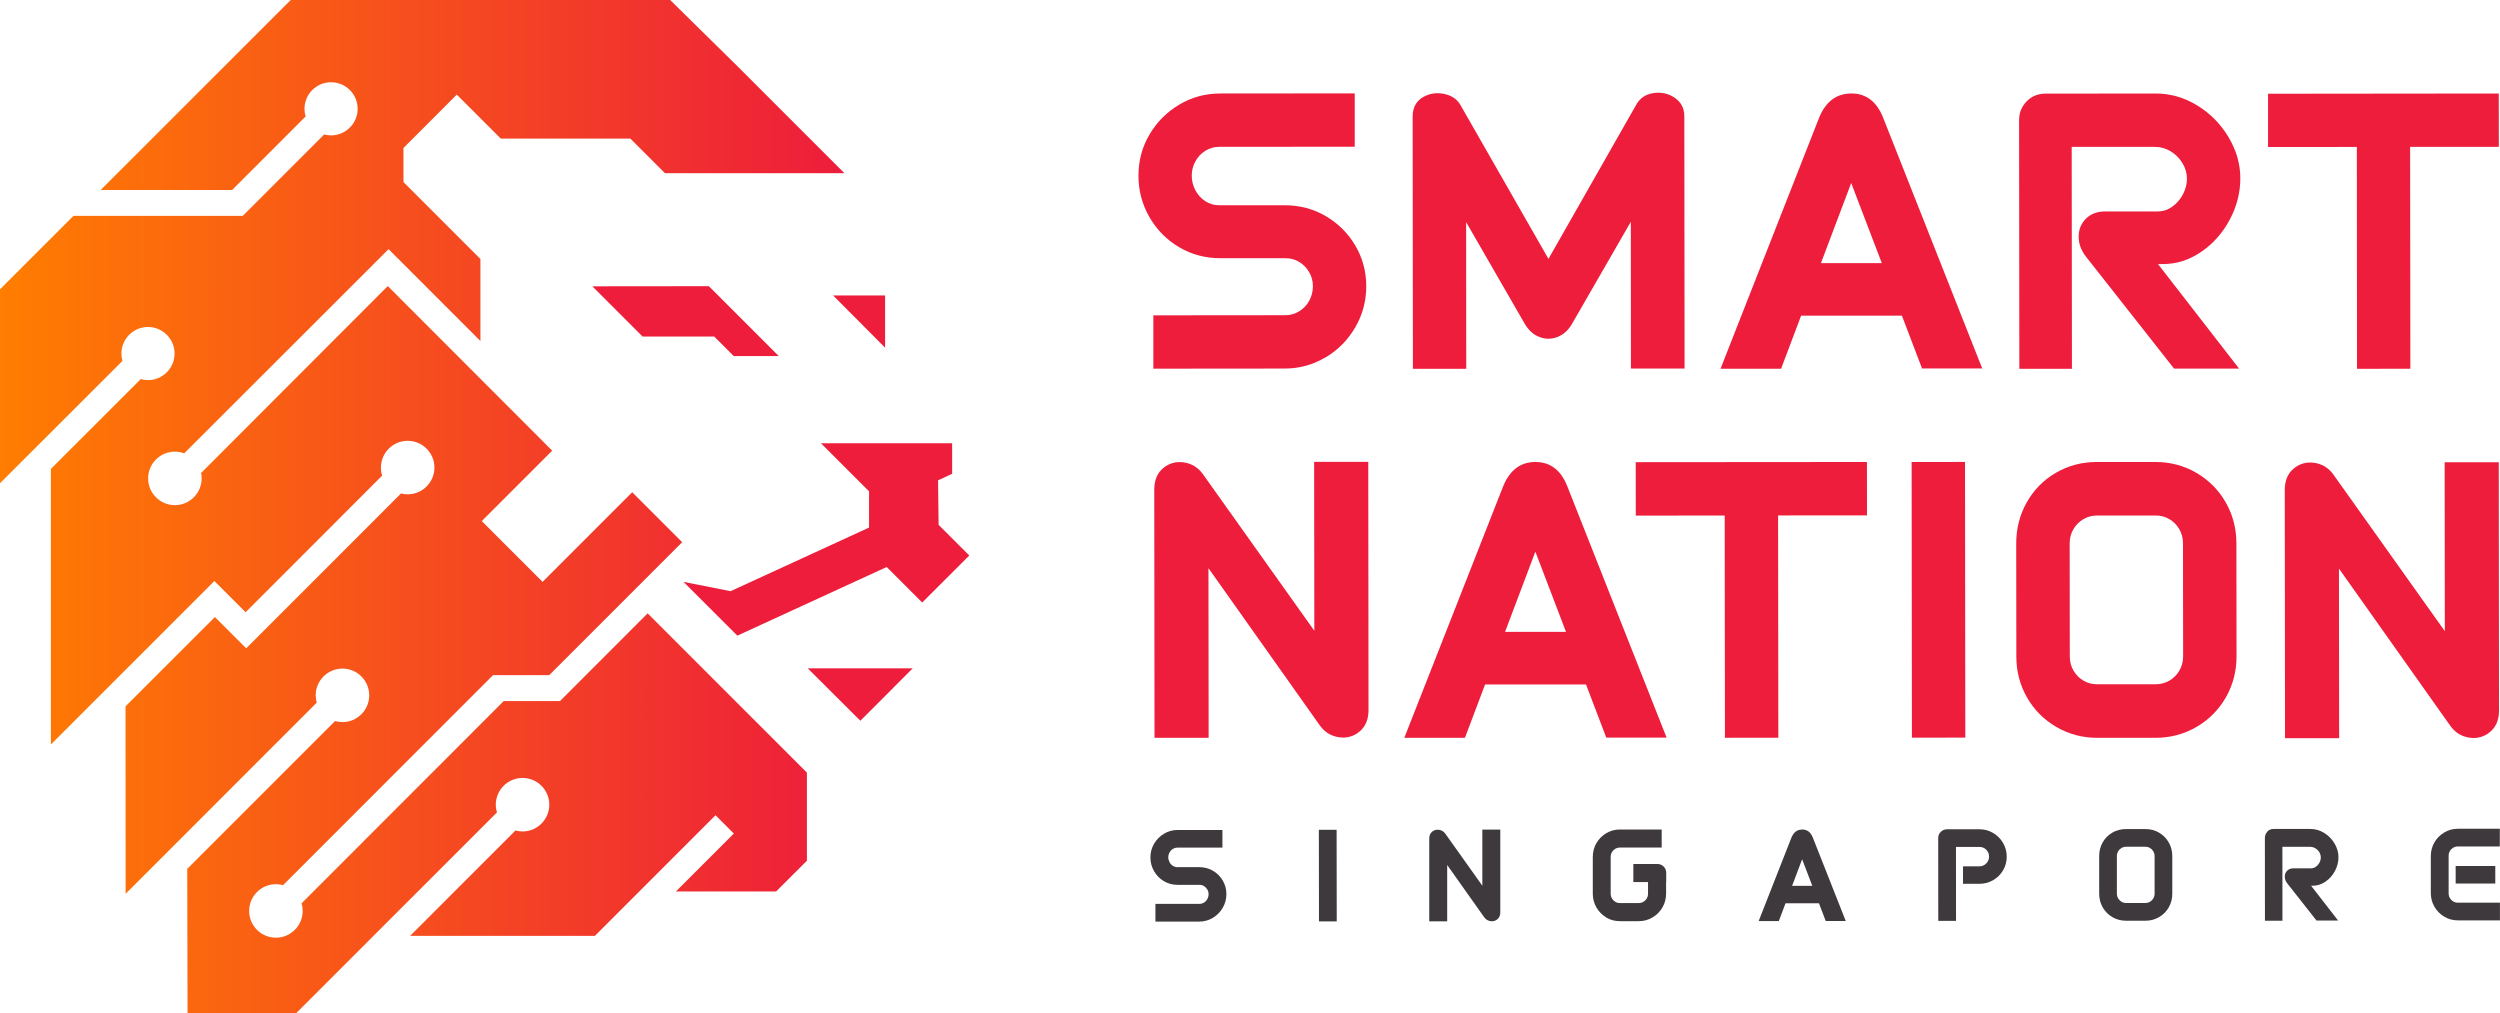 <svg viewBox="0 0 408.29 165.5" xmlns:xlink="http://www.w3.org/1999/xlink" xmlns="http://www.w3.org/2000/svg" id="Layer_2">
  <defs>
    <style>
      .cls-1 {
        fill: url(#linear-gradient);
      }

      .cls-2 {
        fill: #3d393c;
      }

      .cls-3 {
        fill: #ed1d3b;
      }
    </style>
    <linearGradient gradientUnits="userSpaceOnUse" y2="82.75" x2="137.9" y1="82.75" x1="0" id="linear-gradient">
      <stop stop-color="#ff7d01" offset="0"></stop>
      <stop stop-color="#ed1d3b" offset="1"></stop>
    </linearGradient>
  </defs>
  <g data-name="Layer_1" id="Layer_1-2">
    <g>
      <g>
        <path d="M214.62,75.44l.03,27.57-18.2-25.58c-.79-1.09-1.82-1.72-3.1-1.91-1.28-.19-2.4.12-3.38.93-.98.81-1.46,1.98-1.46,3.52l.04,40.52h8.84s-.03-27.7-.03-27.7l18.2,25.7c.79,1.09,1.82,1.72,3.1,1.91,1.28.19,2.4-.12,3.38-.93.97-.81,1.46-1.98,1.46-3.52l-.04-40.52h-8.84Z" class="cls-3"></path>
        <polygon points="304.9 75.45 267.14 75.48 267.15 84.21 281.67 84.19 281.71 120.49 290.43 120.48 290.39 84.18 304.91 84.17 304.9 75.45" class="cls-3"></polygon>
        <rect transform="translate(-.1 .32) rotate(-.06)" height="45.02" width="8.72" y="75.46" x="312.22" class="cls-3"></rect>
        <path d="M363.49,82.03c-1.17-2.02-2.76-3.63-4.79-4.81-2.03-1.18-4.26-1.77-6.7-1.77h-9.62c-2.44.01-4.66.61-6.67,1.79-2.01,1.18-3.58,2.79-4.72,4.82-1.14,2.03-1.71,4.26-1.71,6.7l.02,18.46c0,2.44.59,4.67,1.75,6.7,1.16,2.02,2.76,3.63,4.79,4.81,2.03,1.18,4.26,1.77,6.7,1.77h9.51c2.44-.01,4.67-.61,6.69-1.79,2.02-1.18,3.62-2.79,4.78-4.82,1.16-2.03,1.74-4.26,1.74-6.7l-.02-18.46c0-2.44-.59-4.67-1.75-6.69ZM355.92,109.53c-.41.7-.96,1.24-1.63,1.63-.67.39-1.43.59-2.25.59h-9.51c-.83.01-1.58-.19-2.25-.58-.68-.39-1.22-.94-1.63-1.63-.41-.69-.62-1.47-.62-2.33l-.02-18.46c0-.86.2-1.64.62-2.34.41-.69.96-1.24,1.63-1.63.67-.39,1.42-.59,2.25-.59h9.51c.82-.01,1.58.19,2.25.58.68.39,1.22.94,1.63,1.63.41.69.62,1.47.62,2.33l.02,18.46c0,.86-.21,1.64-.62,2.34Z" class="cls-3"></path>
        <path d="M408.09,75.5h-8.84s.03,27.58.03,27.58l-18.2-25.58c-.79-1.09-1.82-1.72-3.1-1.91-1.28-.19-2.4.12-3.38.93-.98.81-1.46,1.98-1.46,3.52l.04,40.52h8.84s-.03-27.7-.03-27.7l18.2,25.7c.79,1.09,1.82,1.72,3.1,1.91,1.27.19,2.4-.12,3.38-.93.97-.81,1.46-1.98,1.46-3.52l-.04-40.52Z" class="cls-3"></path>
        <path d="M216.49,58.37c2.04-1.22,3.66-2.86,4.85-4.92,1.2-2.06,1.79-4.29,1.79-6.69,0-2.43-.6-4.66-1.8-6.68-1.2-2.02-2.81-3.62-4.84-4.8-2.02-1.18-4.25-1.76-6.69-1.76h-10.67c-.82.01-1.58-.21-2.28-.66-.69-.45-1.24-1.05-1.63-1.8-.39-.75-.59-1.53-.59-2.36,0-.82.19-1.6.59-2.33.39-.73.93-1.31,1.63-1.74.69-.43,1.45-.65,2.27-.65l22.13-.02v-8.71s-21.97.02-21.97.02c-2.43,0-4.67.61-6.71,1.83-2.04,1.22-3.66,2.85-4.85,4.89-1.2,2.04-1.79,4.28-1.79,6.71,0,2.43.6,4.69,1.8,6.77,1.2,2.08,2.82,3.71,4.86,4.91,2.04,1.2,4.28,1.79,6.71,1.79h10.62c.82-.01,1.57.19,2.25.6.67.41,1.22.96,1.63,1.66.41.69.62,1.47.62,2.33,0,.82-.2,1.6-.59,2.33-.39.73-.94,1.31-1.63,1.74-.69.43-1.45.65-2.27.65l-21.57.02v8.71s21.46-.02,21.46-.02c2.4,0,4.61-.61,6.65-1.83Z" class="cls-3"></path>
        <path d="M239.46,60.22l-.02-23.95,9.62,16.69c.64,1.05,1.44,1.75,2.42,2.1.97.36,1.94.34,2.89-.03.95-.37,1.73-1.07,2.33-2.08l9.64-16.73.02,23.97h8.76s-.04-41.18-.04-41.18c0-1.31-.52-2.32-1.55-3.03-1.03-.71-2.19-.97-3.48-.78-1.29.19-2.24.83-2.83,1.91l-14.33,25.17-14.38-25.14c-.56-.97-1.48-1.58-2.75-1.82-1.27-.24-2.43-.03-3.48.62-1.05.66-1.57,1.7-1.57,3.12l.04,41.17h8.71Z" class="cls-3"></path>
        <path d="M359.54,41.1c1.95-1.35,3.49-3.1,4.63-5.26,1.14-2.15,1.71-4.39,1.71-6.71,0-2.36-.65-4.61-1.95-6.77-1.29-2.15-3-3.87-5.12-5.16-2.12-1.29-4.37-1.93-6.77-1.93l-17.97.02c-1.24,0-2.27.42-3.09,1.27-.82.84-1.23,1.86-1.23,3.06l.04,40.61h8.59s-.04-36.24-.04-36.24h13.59c.9-.01,1.75.23,2.56.71.81.49,1.45,1.13,1.94,1.94.49.81.73,1.66.73,2.55,0,.86-.21,1.7-.64,2.53-.43.82-1.01,1.5-1.74,2.02-.73.53-1.54.79-2.44.79h-8.54c-1.31.01-2.36.4-3.14,1.19-.79.79-1.18,1.76-1.18,2.92,0,1.16.4,2.25,1.18,3.26l14.4,18.3h10.62s-13.24-17.07-13.24-17.07h.75c2.28,0,4.4-.68,6.34-2.03Z" class="cls-3"></path>
        <polygon points="384.94 60.23 393.65 60.22 393.61 23.99 408.1 23.98 408.09 15.27 370.41 15.31 370.41 24.01 384.91 24 384.94 60.23" class="cls-3"></polygon>
        <path d="M302.34,15.27c-2.4,0-4.14,1.3-5.22,3.88l-16.13,41.07h9.89s3.27-8.67,3.27-8.67h16.46l3.29,8.63h9.83s-16.22-41.05-16.22-41.05c-1.05-2.58-2.78-3.87-5.17-3.87ZM297.39,42.97l4.94-13.08,5,13.08h-9.94Z" class="cls-3"></path>
        <path d="M250.75,75.45c-2.4,0-4.14,1.3-5.23,3.89l-16.17,41.15h9.9s3.29-8.71,3.29-8.71h16.48l3.31,8.68h9.85s-16.25-41.13-16.25-41.13c-1.05-2.59-2.78-3.88-5.18-3.88ZM245.8,103.19l4.95-13.1,5,13.1h-9.95Z" class="cls-3"></path>
      </g>
      <g>
        <g>
          <path d="M199.67,138.43h-7.37c-.27,0-.53.08-.76.22-.23.14-.41.34-.54.58-.13.24-.2.5-.2.78,0,.27.07.54.2.79.13.25.31.45.54.6.23.15.48.22.76.22h3.55c.81,0,1.55.19,2.23.58.67.39,1.21.92,1.61,1.6.4.67.6,1.41.6,2.23,0,.8-.2,1.54-.6,2.23-.4.69-.94,1.23-1.62,1.64-.68.41-1.42.61-2.22.61h-7.15s0-2.89,0-2.89h7.18c.27,0,.53-.08.76-.22.23-.14.41-.34.54-.58.13-.24.2-.5.2-.78,0-.29-.07-.55-.21-.78-.14-.23-.32-.41-.54-.55-.22-.14-.47-.21-.75-.2h-3.54c-.81,0-1.56-.19-2.24-.59-.68-.4-1.22-.94-1.62-1.64-.4-.69-.6-1.44-.6-2.25,0-.81.2-1.56.6-2.24.4-.68.94-1.22,1.62-1.63.68-.41,1.42-.61,2.23-.61h7.31s0,2.89,0,2.89Z" class="cls-2"></path>
          <path d="M218.31,150.48h-2.9s-.02-14.96-.02-14.96h2.9s.02,14.96.02,14.96Z" class="cls-2"></path>
          <path d="M244.55,150.13c-.32.27-.7.37-1.12.31-.42-.06-.77-.27-1.03-.63l-6.82-9.63.77-.24v10.53s-2.93,0-2.93,0v-13.47c-.01-.51.15-.9.47-1.17.32-.27.7-.37,1.12-.31.42.06.77.27,1.03.63l6.84,9.61-.79.26v-10.53s2.93,0,2.93,0v13.47c.01.51-.15.9-.47,1.17Z" class="cls-2"></path>
          <path d="M262.33,149.83c-.68-.4-1.22-.95-1.61-1.63-.39-.68-.59-1.42-.59-2.23v-6.02c0-.81.19-1.56.58-2.24.39-.68.93-1.22,1.61-1.63.68-.41,1.42-.61,2.23-.61h6.83s0,2.95,0,2.95h-6.83c-.27,0-.52.07-.75.2-.22.13-.4.31-.54.54-.14.23-.21.49-.21.78v6.02c0,.29.08.55.21.78.14.23.32.41.54.54.22.13.47.2.75.2h3.1c.27,0,.53-.07.76-.21.23-.14.41-.32.54-.55.13-.23.2-.48.2-.76v-2.23s2.95,0,2.95,0v2.23c0,.8-.2,1.54-.59,2.23-.4.69-.94,1.23-1.63,1.64-.69.41-1.43.61-2.23.61h-3.1c-.81,0-1.56-.2-2.24-.6ZM266.75,141.1h3.89c.42,0,.78.14,1.06.42.28.28.42.63.42,1.06v1.48s-5.37,0-5.37,0v-2.96Z" class="cls-2"></path>
          <path d="M316.97,135.85c.29-.28.63-.42,1.03-.42h5.26c.81,0,1.56.2,2.24.6.69.4,1.23.95,1.63,1.63.4.69.6,1.43.6,2.24,0,.8-.19,1.54-.59,2.22-.39.68-.93,1.22-1.62,1.62-.69.4-1.43.6-2.24.6h-2.69s0-2.86,0-2.86h2.69c.29,0,.55-.07.79-.22.24-.14.43-.34.57-.58.14-.24.21-.51.2-.8,0-.29-.07-.55-.21-.79-.14-.24-.33-.43-.57-.57-.24-.14-.51-.21-.79-.2h-3.83s.01,12.07.01,12.07h-2.9s-.01-13.54-.01-13.54c0-.39.14-.72.43-1Z" class="cls-2"></path>
          <path d="M352.6,135.98c.67.39,1.2.92,1.59,1.6.39.67.58,1.41.58,2.23v6.14c0,.81-.19,1.55-.57,2.23-.39.67-.92,1.21-1.59,1.6-.67.39-1.41.59-2.22.59h-3.16c-.81,0-1.55-.19-2.23-.58-.67-.39-1.2-.92-1.59-1.6-.39-.67-.58-1.41-.58-2.23v-6.14c0-.81.18-1.55.56-2.23.38-.67.9-1.21,1.57-1.6s1.41-.59,2.22-.59h3.2c.81,0,1.55.19,2.23.58ZM346.47,138.49c-.22.13-.41.31-.54.54-.14.23-.21.49-.21.78v6.14c0,.29.08.55.21.78.14.23.32.41.54.54.22.13.47.2.75.2h3.16c.27,0,.52-.07.75-.2.22-.13.4-.31.54-.54.14-.23.21-.49.21-.78v-6.14c0-.29-.08-.55-.21-.78-.14-.23-.32-.41-.54-.54-.22-.13-.47-.2-.75-.2h-3.16c-.27,0-.52.07-.75.2Z" class="cls-2"></path>
          <path d="M370.29,135.8c.27-.28.62-.42,1.03-.42h5.99c.8,0,1.55.21,2.25.64.7.43,1.27,1,1.7,1.72.43.72.65,1.47.65,2.25,0,.77-.19,1.52-.57,2.24-.38.72-.89,1.3-1.54,1.75-.65.45-1.35.67-2.11.68h-1.55s.5-1.03.5-1.03l5.21,6.71h-3.53s-4.79-6.09-4.79-6.09c-.26-.34-.39-.7-.39-1.08,0-.39.13-.71.39-.97s.61-.39,1.05-.39h2.84c.3,0,.57-.09.81-.27.24-.17.44-.4.58-.67.14-.27.21-.55.21-.84,0-.3-.08-.58-.24-.85-.16-.27-.38-.48-.65-.64-.27-.16-.55-.24-.85-.24h-4.53s.01,12.07.01,12.07h-2.86s-.01-13.52-.01-13.52c0-.4.14-.74.41-1.02Z" class="cls-2"></path>
          <path d="M408.28,138.24h-6.88c-.27,0-.52.07-.75.2-.22.13-.41.31-.54.54-.14.23-.21.49-.21.78v6.14c0,.29.08.55.21.78.14.23.32.41.54.54.22.13.47.2.75.2h6.88s0,2.89,0,2.89h-6.85c-.81,0-1.56-.19-2.24-.6-.68-.4-1.22-.95-1.61-1.63-.39-.68-.59-1.42-.59-2.23v-6.02c0-.81.19-1.56.58-2.24.39-.68.93-1.22,1.61-1.63.68-.41,1.42-.61,2.23-.61h6.85s0,2.89,0,2.89ZM407.52,144.3h-6.47s0-2.87,0-2.87h6.47s0,2.87,0,2.87Z" class="cls-2"></path>
        </g>
        <path d="M294.33,135.47c.8,0,1.37.43,1.72,1.29l5.39,13.65h-3.27s-4.33-11.33-4.33-11.33h.95s-4.28,11.34-4.28,11.34h-3.29s5.36-13.65,5.36-13.65c.36-.86.94-1.29,1.74-1.29Z" class="cls-2"></path>
        <rect height="2.85" width="7.5" y="144.67" x="289.87" class="cls-2"></rect>
      </g>
      <path d="M20,58.95c-.11-.38-.17-.79-.17-1.21,0-2.4,1.95-4.34,4.34-4.34s4.34,1.95,4.34,4.34-1.95,4.34-4.34,4.34c-.41,0-.8-.06-1.18-.17l-14.68,14.67v45.01s26.7-26.7,26.7-26.7l5.1,5.1,22.3-22.31c-.13-.42-.2-.86-.2-1.32,0-2.41,1.96-4.37,4.37-4.37s4.37,1.96,4.37,4.37-1.96,4.37-4.37,4.37c-.38,0-.74-.05-1.09-.14l-25.28,25.29-5.11-5.11-14.6,14.59.02,30.61,31.21-31.22c-.11-.38-.17-.78-.17-1.19,0-2.41,1.96-4.37,4.37-4.37s4.37,1.96,4.37,4.37-1.96,4.37-4.37,4.37c-.42,0-.83-.06-1.21-.17l-24.14,24.14.05,23.6h17.71l32.82-32.82c-.12-.4-.19-.82-.19-1.26,0-2.41,1.96-4.37,4.37-4.37s4.37,1.96,4.37,4.37-1.96,4.37-4.37,4.37c-.4,0-.79-.06-1.15-.16l-17.21,17.21h30.18s19.7-19.7,19.7-19.7l2.99,2.99-9.46,9.46h16.36l5.03-5.02v-14.39l-26.01-26.01-14.31,14.32h-9.19l-33.02,33.04c.12.39.18.81.18,1.24,0,2.41-1.96,4.37-4.37,4.37s-4.37-1.96-4.37-4.37,1.96-4.37,4.37-4.37c.41,0,.8.06,1.17.16l34.29-34.3h9.18l21.71-21.71-8.16-8.16-14.64,14.64-9.93-9.93,11.5-11.5-26.85-26.88-30.49,30.53c.06.28.09.58.09.88,0,2.41-1.96,4.37-4.37,4.37s-4.37-1.96-4.37-4.37,1.96-4.37,4.37-4.37c.53,0,1.04.1,1.52.28l33.38-33.35,15,15v-13.39l-12.57-12.57v-5.56l8.71-8.72,7.19,7.19h21.16l5.65,5.65h29.31l-17.48-17.48L109.45,0h-61.97l-31.04,31.03h21.47l12-12.01c-.12-.39-.18-.81-.18-1.25,0-2.4,1.95-4.34,4.34-4.34s4.34,1.95,4.34,4.34-1.95,4.34-4.34,4.34c-.39,0-.77-.06-1.13-.15l-13.29,13.29H12L0,47.25v31.67l20-19.98Z" class="cls-1"></path>
      <g>
        <polygon points="140.51 117.71 149.06 109.15 131.92 109.15 140.51 117.71" class="cls-3"></polygon>
        <polygon points="144.55 56.78 144.55 48.26 136.06 48.25 144.55 56.78" class="cls-3"></polygon>
        <polygon points="104.94 54.96 116.64 54.96 119.83 58.15 127.18 58.15 115.77 46.74 96.74 46.76 104.94 54.96" class="cls-3"></polygon>
        <polygon points="153.29 85.72 153.2 78.44 155.5 77.38 155.5 72.39 134.07 72.39 141.93 80.24 141.93 86.16 119.32 96.55 111.63 95.03 120.42 103.81 144.81 92.6 150.61 98.4 158.3 90.72 153.29 85.72" class="cls-3"></polygon>
      </g>
    </g>
  </g>
</svg>